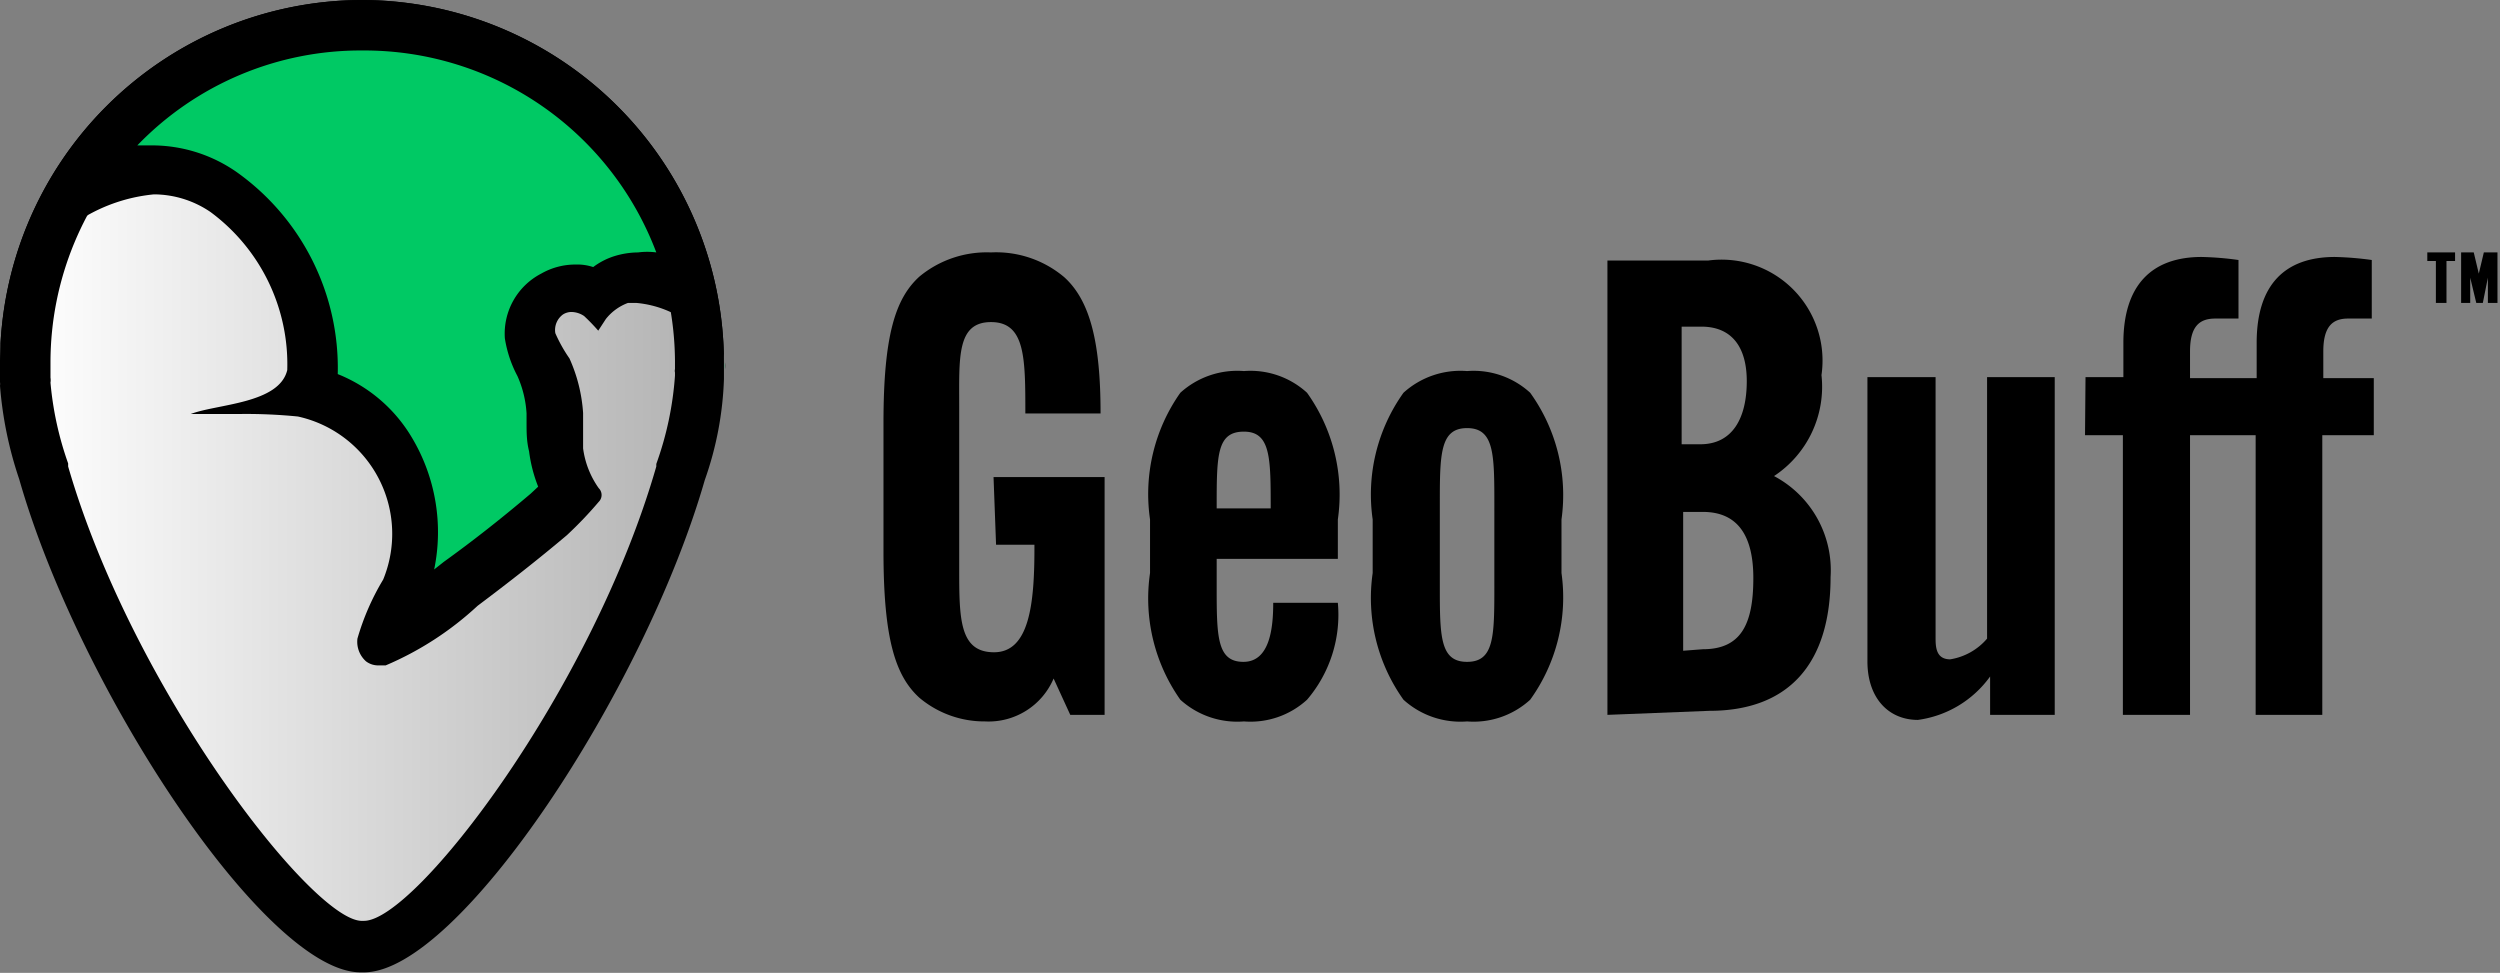 <svg id="e8e5f283-0b0e-4c22-8b0b-3e0b9c439712" data-name="Layer 1" xmlns="http://www.w3.org/2000/svg" xmlns:xlink="http://www.w3.org/1999/xlink" viewBox="0 0 49.52 19.27">
  <rect x="0" y="0" width="49.52" height="19.27" fill="#808080" stroke="none"/>
  <defs>
    <linearGradient id="b02d0ab3-901b-4a66-828d-2f142eba7be2" x1="0.5" y1="9.64" x2="13.87" y2="9.64" gradientUnits="userSpaceOnUse">
      <stop offset="0" stop-color="#fff"/>
      <stop offset="1" stop-color="#b3b3b3"/>
    </linearGradient>
  </defs>
  <g>
    <g>
      <path d="M19.68,9.45h2.2v4.71H21.2l-.33-.72h0a1.4,1.4,0,0,1-1.36.85,2,2,0,0,1-1.3-.47c-.47-.43-.71-1.15-.71-2.9V8.38c0-1.75.24-2.47.71-2.9A2.09,2.09,0,0,1,19.63,5a2.09,2.09,0,0,1,1.45.49c.52.47.72,1.31.72,2.7v0H20.31v0c0-1.1,0-1.81-.68-1.81S19,7.08,19,8.05v3.2c0,1,0,1.67.69,1.67s.8-.93.8-2.05v-.08h-.76Z"/>
      <path d="M24.1,11.07v.53c0,1,0,1.51.53,1.51s.59-.69.59-1.17v0H26.5v0a2.59,2.59,0,0,1-.61,1.92,1.66,1.66,0,0,1-1.25.43,1.68,1.68,0,0,1-1.26-.43,3.48,3.48,0,0,1-.6-2.51V10.29a3.48,3.48,0,0,1,.6-2.51,1.68,1.68,0,0,1,1.26-.43,1.66,1.66,0,0,1,1.25.43,3.47,3.47,0,0,1,.61,2.51v.78Zm0-1h1.07v0c0-1,0-1.52-.53-1.52S24.1,9,24.1,10Z"/>
      <path d="M27.8,13.86a3.47,3.47,0,0,1-.61-2.51V10.29a3.47,3.47,0,0,1,.61-2.51,1.68,1.68,0,0,1,1.26-.43,1.66,1.66,0,0,1,1.25.43,3.47,3.47,0,0,1,.62,2.51v1.06a3.47,3.47,0,0,1-.62,2.51,1.66,1.66,0,0,1-1.25.43A1.68,1.68,0,0,1,27.8,13.86Zm1.8-2.26V10c0-1,0-1.52-.54-1.52S28.52,9,28.52,10V11.6c0,1,0,1.51.54,1.51S29.6,12.6,29.6,11.6Z"/>
      <path d="M31.84,14.16v-9h2a2,2,0,0,1,2.24,2.27v0a2.12,2.12,0,0,1-.94,2v0a2.11,2.11,0,0,1,1.12,2v0c0,1.74-.85,2.65-2.4,2.65ZM33.31,8.8h.37c.64,0,.92-.52.92-1.25v0c0-.68-.3-1.08-.9-1.08h-.39Zm.42,4.06c.76,0,1-.5,1-1.41v0c0-.84-.31-1.31-1-1.31h-.39v2.75Z"/>
      <path d="M40.7,14.16H39.42V13.4h0a2.11,2.11,0,0,1-1.43.86c-.58,0-1-.43-1-1.16V7.47h1.35v5.15c0,.18,0,.44.29.44a1.21,1.21,0,0,0,.73-.41V8.39l0-.92H40.7l0,.92v4.85Z"/>
      <path d="M41.31,7.47h.75V6.79c0-1.15.57-1.7,1.55-1.7a6.11,6.11,0,0,1,.73.06V6.31l-.46,0c-.31,0-.5.15-.5.65v.53H44.7V6.79c0-1.15.56-1.7,1.55-1.7a6.3,6.3,0,0,1,.73.06V6.31l-.47,0c-.3,0-.49.15-.49.65v.53h1V8.62H46v5.54H44.68l0-.92V8.62H43.38v4.62l0,.92H42.05V8.62h-.75Z"/>
    </g>
    <path d="M48.46,5.17V6h-.21V5.17h-.17V5h.55v.17Zm.47.33a.59.59,0,0,1,0-.13h0V6h-.18V5H49l.1.42,0,.12h0l0-.12.1-.42h.27V6h-.19V5.37h0l0,.13L49.18,6h-.13Z"/>
    <g>
      <g>
        <path d="M7.15,18.77c-1.41,0-5-5-6.28-9.41A6.71,6.71,0,0,1,.52,7.61a3.64,3.64,0,0,1,0-.43,6.69,6.69,0,0,1,13.37,0v.14a.45.45,0,0,0,0,.11,6.8,6.8,0,0,1-.36,1.93c-1.26,4.38-4.87,9.41-6.28,9.41Z" style="fill: url(#b02d0ab3-901b-4a66-828d-2f142eba7be2)"/>
        <path d="M7.18,1a6.19,6.19,0,0,1,6.19,6.16v.15a.15.15,0,0,0,0,.07v.06A6.45,6.45,0,0,1,13,9.19s0,0,0,.05c-1.27,4.42-4.77,9-5.79,9H7.15c-1-.05-4.53-4.61-5.8-9,0,0,0,0,0-.06A6.49,6.49,0,0,1,1,7.58a.31.31,0,0,0,0-.1c0-.1,0-.2,0-.3A6.18,6.18,0,0,1,7.18,1m0-1A7.19,7.19,0,0,0,0,7.18c0,.13,0,.26,0,.39a.2.2,0,0,1,0,.07A7.58,7.58,0,0,0,.38,9.49h0c1.19,4.17,4.89,9.77,6.76,9.77h.07c1.87,0,5.55-5.58,6.75-9.75a6.64,6.64,0,0,0,.38-2v0s0-.06,0-.1V7.18A7.19,7.19,0,0,0,7.18,0Z"/>
      </g>
      <g>
        <g>
          <path d="M14.35,7.18a.57.57,0,0,1,0,.13s0-.08,0-.13Z" style="fill: #00c964"/>
          <path d="M14.37,7.18Zm0,0h0a.57.57,0,0,1,0,.13s0-.08,0-.13Z"/>
        </g>
        <g>
          <path d="M7.58,12.65a2.43,2.43,0,0,1,.24-.53,3.42,3.42,0,0,0,.23-.47A3.05,3.05,0,0,0,7.8,9,2.4,2.4,0,0,0,6.06,7.76a1.52,1.52,0,0,0,.12-.32c.29-1.29-.85-3.05-1.73-3.65a2.47,2.47,0,0,0-1.4-.44,3.1,3.1,0,0,0-1.69.56A6.68,6.68,0,0,1,13.71,5.75l-.26-.11a2.63,2.63,0,0,0-.85-.2,1,1,0,0,0-.79.36,1,1,0,0,0-.45-.12.92.92,0,0,0-.43.11.84.84,0,0,0-.39.86,1.61,1.61,0,0,0,.2.58,2.49,2.49,0,0,1,.25,1v.19c0,.18,0,.35,0,.54a2.16,2.16,0,0,0,.29.84l-.05.05a3.48,3.48,0,0,1-.38.39c-.6.51-1.17,1-1.74,1.38l-.39.3A4.22,4.22,0,0,1,7.58,12.65Z" style="fill: #00c964"/>
          <path d="M7.18,1A6.18,6.18,0,0,1,13,5a1.37,1.37,0,0,0-.36,0,1.62,1.62,0,0,0-.49.08,1.39,1.39,0,0,0-.4.21,1,1,0,0,0-.35-.05,1.36,1.36,0,0,0-.68.18A1.34,1.34,0,0,0,10,6.7a2.37,2.37,0,0,0,.25.75l0,0a2.12,2.12,0,0,1,.18.74v.18c0,.19,0,.37.05.57a2.88,2.88,0,0,0,.18.7l-.15.14c-.59.5-1.15.94-1.72,1.35l-.19.15a3.65,3.65,0,0,0-.44-2.61A3,3,0,0,0,6.69,7.41a4.76,4.76,0,0,0-2-4,2.93,2.93,0,0,0-1.68-.53l-.29,0A6.14,6.14,0,0,1,7.18,1m0-1A7.19,7.19,0,0,0,0,7.18,3.09,3.09,0,0,1,.58,5.35a3.32,3.32,0,0,1,2.47-1.5,2,2,0,0,1,1.12.35A3.75,3.75,0,0,1,5.69,7.33C5.53,8,4.3,8,3.78,8.2h1a10.38,10.38,0,0,1,1.12.05,2.38,2.38,0,0,1,1.69,3.23,4.88,4.88,0,0,0-.51,1.17.52.52,0,0,0,.17.45.4.4,0,0,0,.26.08h.13A6.29,6.29,0,0,0,9.46,12c.6-.45,1.19-.91,1.77-1.4a7.82,7.82,0,0,0,.63-.66.19.19,0,0,0,0-.27,1.75,1.75,0,0,1-.31-.79c0-.24,0-.45,0-.7a3.12,3.12,0,0,0-.27-1.08A2.92,2.92,0,0,1,11,6.6a.38.38,0,0,1,.15-.37.31.31,0,0,1,.18-.05.46.46,0,0,1,.24.08,3.83,3.83,0,0,1,.28.29L12,6.32A1,1,0,0,1,12.44,6l.16,0a2.06,2.06,0,0,1,.68.18,2.59,2.59,0,0,1,.79.41l0,0a.79.79,0,0,1,.27.64h0A7.19,7.19,0,0,0,7.18,0Zm7.19,7.19v0Z"/>
        </g>
      </g>
    </g>
  </g>
</svg>
